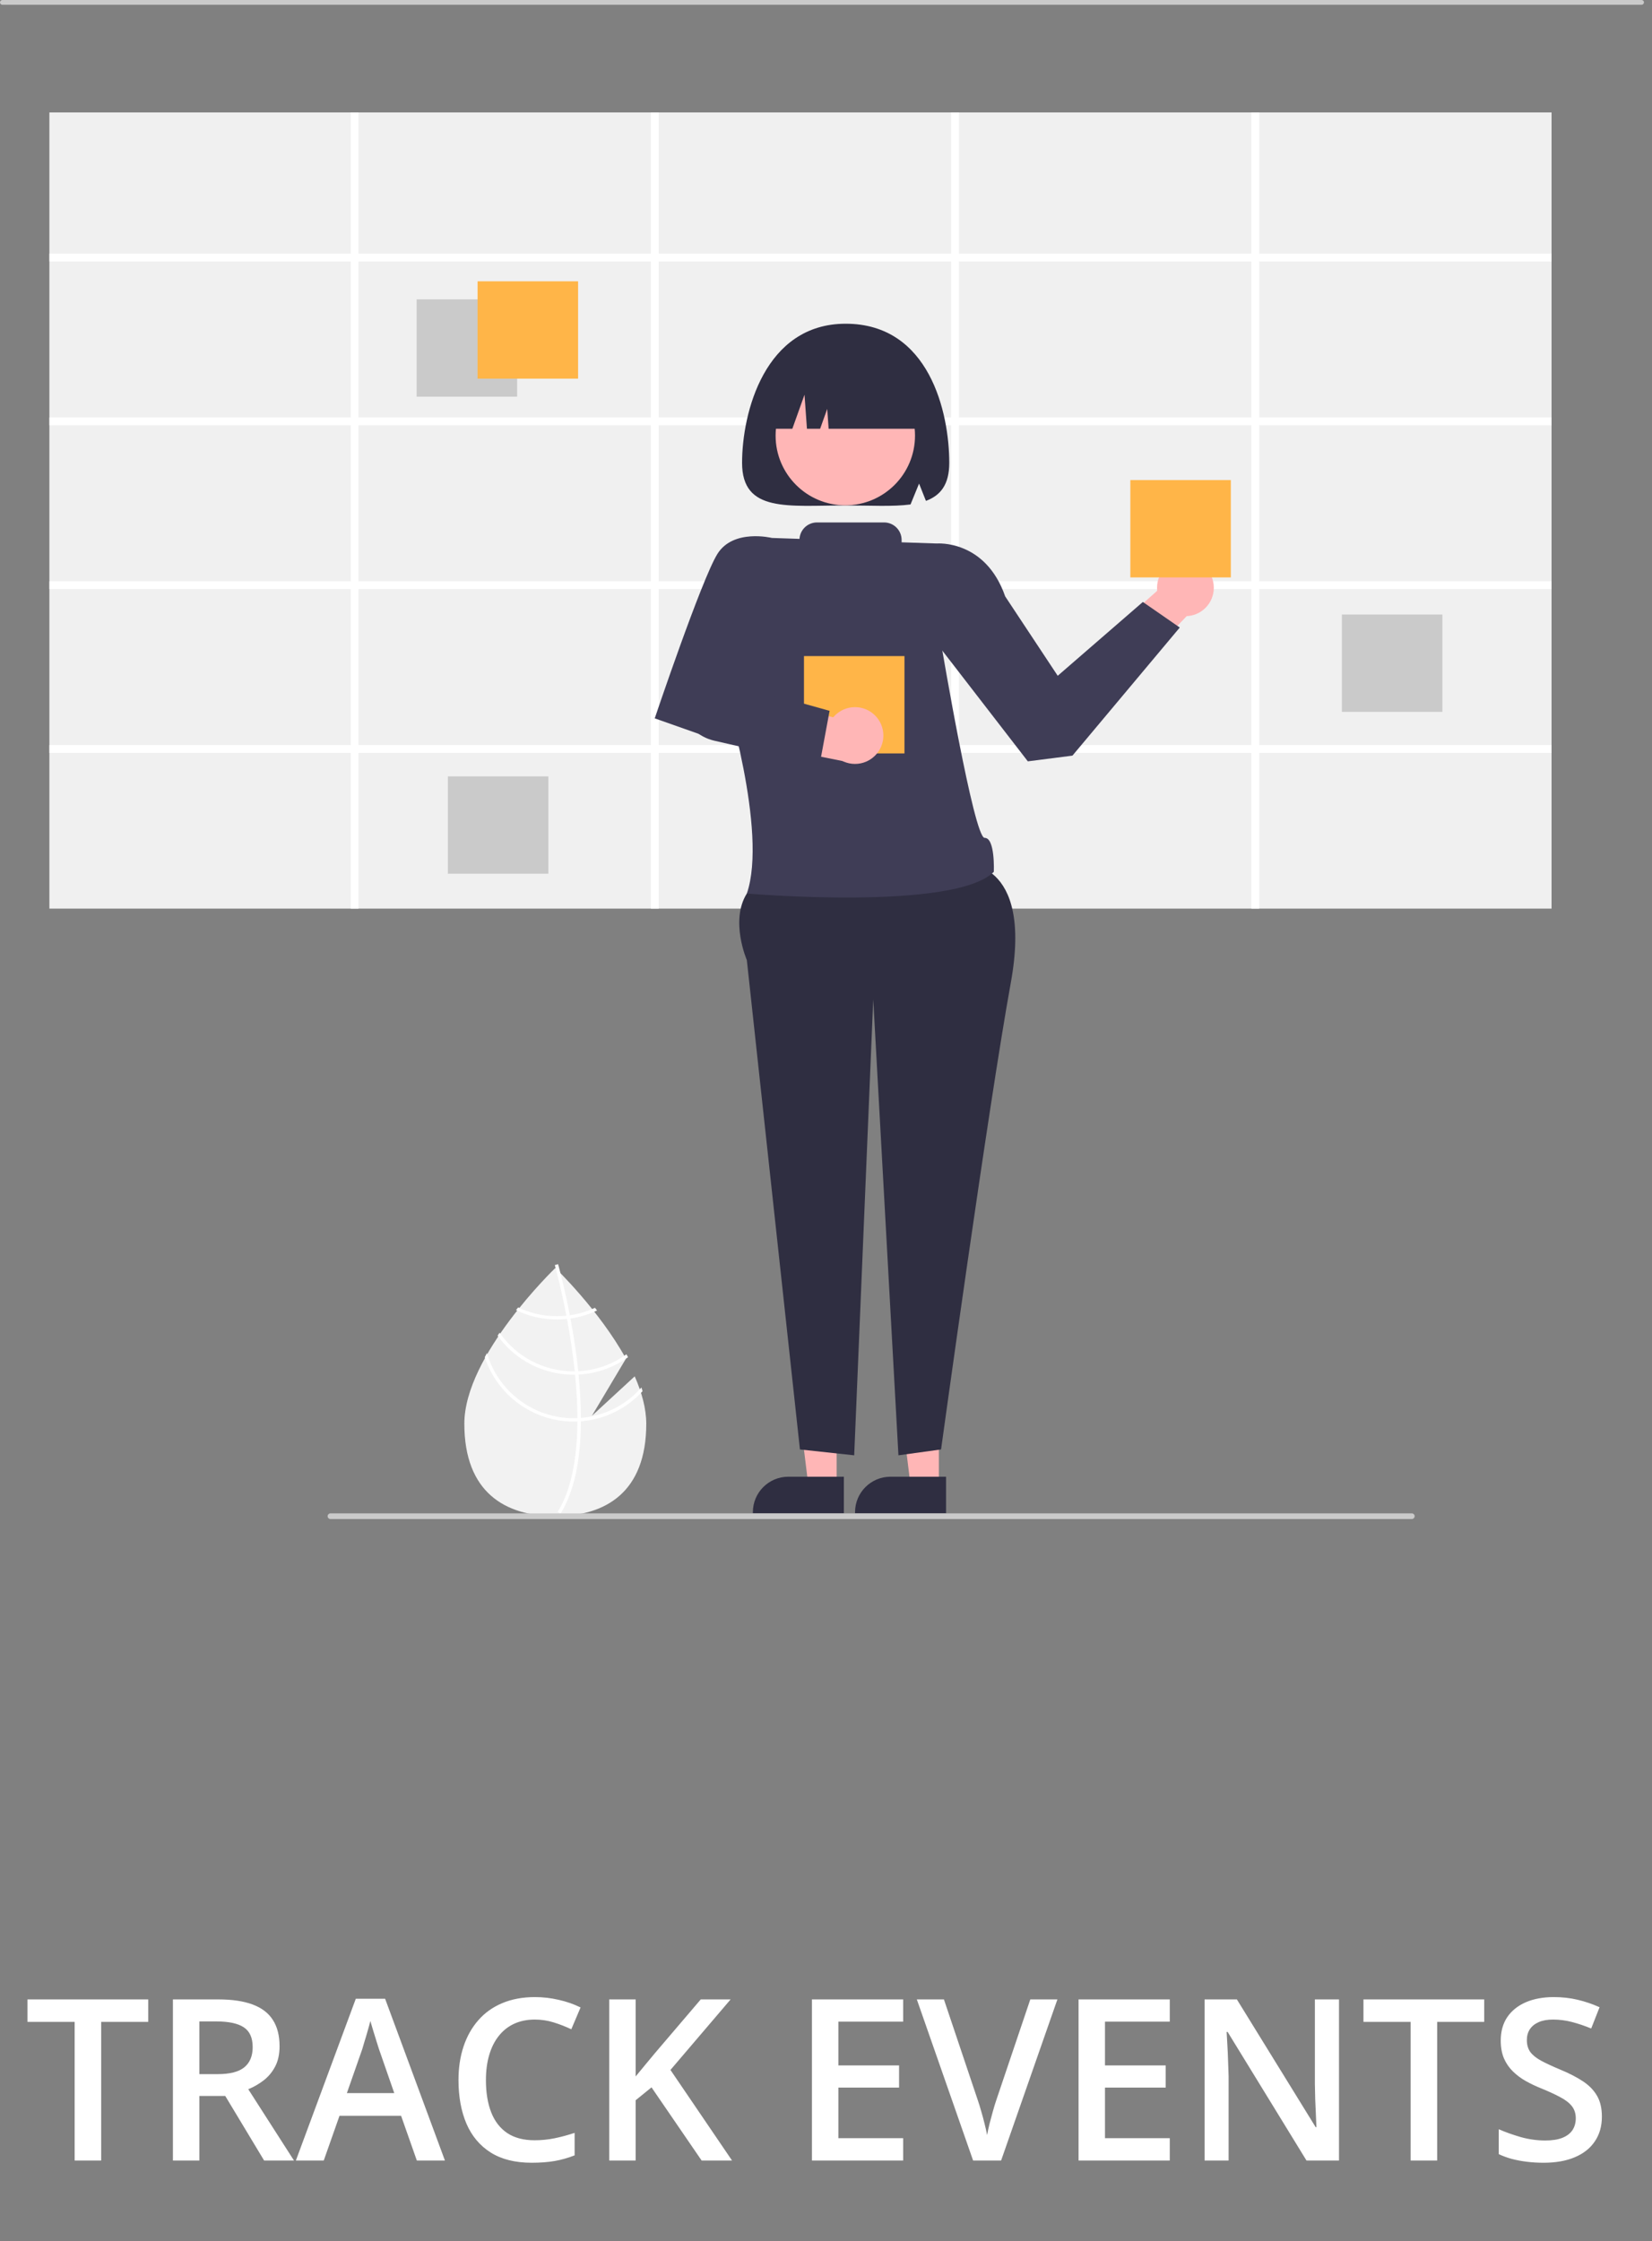 <svg width="205" height="278" viewBox="0 0 205 278" fill="none" xmlns="http://www.w3.org/2000/svg">
<rect x="0" y="0" width="205" height="278" fill="#808080" stroke="none"/>
<path d="M12.557 268H9.262V250.801H3.41V248.012H18.395V250.801H12.557V268ZM27.076 248.012C28.799 248.012 30.221 248.221 31.342 248.641C32.472 249.06 33.31 249.698 33.857 250.555C34.413 251.411 34.691 252.501 34.691 253.822C34.691 254.807 34.509 255.645 34.145 256.338C33.78 257.031 33.301 257.605 32.709 258.061C32.117 258.516 31.483 258.881 30.809 259.154L36.482 268H32.777L27.951 259.988H24.738V268H21.457V248.012H27.076ZM26.857 250.746H24.738V257.281H27.008C28.53 257.281 29.633 256.999 30.316 256.434C31.009 255.868 31.355 255.035 31.355 253.932C31.355 252.774 30.986 251.954 30.248 251.471C29.519 250.988 28.389 250.746 26.857 250.746ZM51.727 268L49.772 262.449H42.129L40.174 268H36.715L44.152 247.93H47.789L55.213 268H51.727ZM48.924 259.633L47.023 254.164C46.95 253.927 46.846 253.594 46.709 253.166C46.572 252.729 46.435 252.286 46.299 251.84C46.162 251.384 46.048 251.001 45.957 250.691C45.866 251.065 45.752 251.484 45.615 251.949C45.488 252.405 45.36 252.833 45.232 253.234C45.114 253.635 45.023 253.945 44.959 254.164L43.045 259.633H48.924ZM66.369 250.514C65.412 250.514 64.555 250.687 63.799 251.033C63.051 251.38 62.418 251.881 61.898 252.537C61.379 253.184 60.982 253.973 60.709 254.902C60.435 255.823 60.299 256.862 60.299 258.02C60.299 259.569 60.518 260.904 60.955 262.025C61.393 263.137 62.058 263.994 62.951 264.596C63.844 265.188 64.975 265.484 66.342 265.484C67.189 265.484 68.014 265.402 68.816 265.238C69.618 265.074 70.448 264.851 71.305 264.568V267.357C70.493 267.676 69.673 267.909 68.844 268.055C68.014 268.201 67.057 268.273 65.973 268.273C63.931 268.273 62.236 267.85 60.887 267.002C59.547 266.154 58.544 264.96 57.879 263.42C57.223 261.88 56.895 260.075 56.895 258.006C56.895 256.493 57.104 255.107 57.523 253.85C57.943 252.592 58.553 251.507 59.355 250.596C60.158 249.675 61.147 248.969 62.322 248.477C63.507 247.975 64.861 247.725 66.383 247.725C67.385 247.725 68.37 247.839 69.336 248.066C70.311 248.285 71.213 248.6 72.043 249.01L70.894 251.717C70.202 251.389 69.477 251.106 68.721 250.869C67.964 250.632 67.18 250.514 66.369 250.514ZM90.842 268H87.068L80.848 258.922L78.879 260.521V268H75.598V248.012H78.879V257.568C79.28 257.076 79.686 256.584 80.096 256.092C80.506 255.6 80.916 255.107 81.326 254.615L86.959 248.012H90.664L83.199 256.762L90.842 268ZM112.074 268H100.754V248.012H112.074V250.773H104.035V256.201H111.568V258.949H104.035V265.225H112.074V268ZM131.215 248.012L124.229 268H120.756L113.77 248.012H117.133L121.344 260.535C121.471 260.9 121.608 261.342 121.754 261.861C121.909 262.381 122.05 262.905 122.178 263.434C122.314 263.962 122.419 264.432 122.492 264.842C122.565 264.432 122.665 263.962 122.793 263.434C122.93 262.905 123.071 262.381 123.217 261.861C123.363 261.342 123.499 260.895 123.627 260.521L127.852 248.012H131.215ZM145.16 268H133.84V248.012H145.16V250.773H137.121V256.201H144.654V258.949H137.121V265.225H145.16V268ZM166.16 268H162.127L152.338 252.045H152.215C152.251 252.583 152.283 253.152 152.311 253.754C152.347 254.355 152.374 254.975 152.393 255.613C152.42 256.251 152.443 256.898 152.461 257.555V268H149.48V248.012H153.486L163.262 263.857H163.357C163.339 263.393 163.316 262.859 163.289 262.258C163.262 261.656 163.234 261.036 163.207 260.398C163.189 259.751 163.175 259.127 163.166 258.525V248.012H166.16V268ZM178.342 268H175.047V250.801H169.195V248.012H184.18V250.801H178.342V268ZM198.781 262.559C198.781 263.743 198.49 264.764 197.906 265.621C197.332 266.478 196.503 267.134 195.418 267.59C194.342 268.046 193.057 268.273 191.562 268.273C190.833 268.273 190.136 268.232 189.471 268.15C188.805 268.068 188.176 267.95 187.584 267.795C187.001 267.631 186.467 267.435 185.984 267.207V264.117C186.796 264.473 187.702 264.796 188.705 265.088C189.708 265.37 190.729 265.512 191.768 265.512C192.615 265.512 193.317 265.402 193.873 265.184C194.438 264.956 194.857 264.637 195.131 264.227C195.404 263.807 195.541 263.32 195.541 262.764C195.541 262.171 195.382 261.67 195.062 261.26C194.743 260.85 194.26 260.476 193.613 260.139C192.975 259.792 192.173 259.423 191.207 259.031C190.551 258.767 189.922 258.466 189.32 258.129C188.728 257.792 188.199 257.395 187.734 256.939C187.27 256.484 186.9 255.946 186.627 255.326C186.363 254.697 186.23 253.959 186.23 253.111C186.23 251.981 186.499 251.015 187.037 250.213C187.584 249.411 188.35 248.796 189.334 248.367C190.327 247.939 191.485 247.725 192.807 247.725C193.855 247.725 194.839 247.834 195.76 248.053C196.689 248.271 197.601 248.581 198.494 248.982L197.455 251.621C196.635 251.284 195.837 251.015 195.062 250.814C194.297 250.614 193.513 250.514 192.711 250.514C192.018 250.514 191.43 250.618 190.947 250.828C190.464 251.038 190.095 251.334 189.84 251.717C189.594 252.09 189.471 252.537 189.471 253.057C189.471 253.64 189.612 254.132 189.895 254.533C190.186 254.925 190.633 255.285 191.234 255.613C191.845 255.941 192.629 256.306 193.586 256.707C194.689 257.163 195.623 257.641 196.389 258.143C197.163 258.644 197.756 259.245 198.166 259.947C198.576 260.64 198.781 261.51 198.781 262.559Z" fill="white"/>
<path d="M78.763 170.725L73.452 175.617L77.675 168.534C74.35 162.501 68.909 157.289 68.909 157.289C68.909 157.289 57.621 168.101 57.621 176.603C57.621 185.105 62.675 188.07 68.909 188.07C75.143 188.07 80.197 185.102 80.197 176.603C80.193 174.708 79.633 172.701 78.763 170.725Z" fill="#F2F2F2"/>
<path d="M72.086 175.88V176.299C72.062 181.17 71.241 184.97 69.628 187.643C69.607 187.682 69.579 187.72 69.558 187.759L69.378 187.65L69.205 187.541C70.995 184.653 71.625 180.567 71.65 176.32C71.653 176.183 71.653 176.045 71.653 175.904C71.646 174.105 71.537 172.287 71.361 170.519C71.347 170.382 71.333 170.245 71.319 170.104C71.076 167.772 70.72 165.546 70.361 163.609C70.336 163.472 70.308 163.335 70.283 163.201C69.66 159.929 69.022 157.559 68.878 157.034C68.86 156.971 68.85 156.935 68.85 156.925L69.047 156.868L69.05 156.865L69.251 156.809C69.255 156.816 69.29 156.935 69.346 157.154C69.568 157.974 70.146 160.204 70.713 163.145C70.737 163.278 70.766 163.416 70.79 163.55C71.086 165.12 71.371 166.874 71.6 168.716C71.657 169.178 71.709 169.635 71.755 170.086C71.773 170.224 71.787 170.364 71.797 170.502C71.981 172.418 72.079 174.21 72.086 175.88Z" fill="white"/>
<path d="M70.702 163.151C70.565 163.169 70.42 163.19 70.279 163.204C69.892 163.243 69.501 163.264 69.11 163.264C67.444 163.268 65.8 162.894 64.299 162.176C64.211 162.285 64.127 162.394 64.035 162.507C65.617 163.278 67.353 163.68 69.11 163.676C69.526 163.676 69.945 163.655 70.361 163.609C70.501 163.595 70.642 163.577 70.783 163.556C71.931 163.391 73.044 163.053 74.09 162.556C74.002 162.443 73.914 162.331 73.83 162.222C72.836 162.683 71.783 162.996 70.702 163.151Z" fill="white"/>
<path d="M71.745 170.092C71.601 170.099 71.46 170.106 71.316 170.106C71.273 170.109 71.228 170.109 71.182 170.109C67.519 170.109 64.089 168.317 61.996 165.312C61.912 165.436 61.831 165.556 61.75 165.682C63.93 168.722 67.441 170.525 71.182 170.525C71.238 170.525 71.298 170.525 71.354 170.521C71.499 170.518 71.643 170.514 71.784 170.507C73.999 170.395 76.133 169.644 77.933 168.352C77.866 168.229 77.799 168.109 77.733 167.986C75.989 169.254 73.904 169.986 71.745 170.092Z" fill="white"/>
<path d="M72.088 175.881C71.944 175.895 71.799 175.902 71.651 175.909C71.496 175.916 71.341 175.92 71.183 175.92C66.203 175.913 61.822 172.627 60.427 167.848C60.332 168.017 60.24 168.182 60.152 168.351C61.723 173.113 66.171 176.332 71.183 176.335C71.338 176.335 71.493 176.332 71.648 176.325C71.796 176.321 71.94 176.311 72.085 176.304C75.018 176.075 77.751 174.74 79.738 172.567C79.695 172.412 79.643 172.261 79.593 172.109C77.681 174.293 74.987 175.645 72.088 175.881Z" fill="white"/>
<path d="M203.704 0.592H0.296C0.13 0.592 0 0.458 0 0.296C0 0.134 0.13 0.004 0.296 0H203.708C203.87 0 204.004 0.134 204.004 0.296C204 0.458 203.866 0.592 203.704 0.592Z" fill="#CACACA"/>
<path d="M192.537 13.945H6.129V112.707H192.537V13.945Z" fill="#F0F0F0"/>
<path d="M192.537 32.432V31.463H156.251V13.945H155.282V31.463H118.996V13.945H118.027V31.463H81.741V13.945H80.772V31.463H44.486V13.945H43.518V31.463H6.129V32.432H43.518V51.785H6.129V52.753H43.518V72.106H6.129V73.075H43.518V92.424H6.129V93.393H43.518V112.707H44.486V93.393H80.772V112.707H81.741V93.393H118.027V112.707H118.996V93.393H155.282V112.707H156.251V93.393H192.537V92.424H156.251V73.075H192.537V72.106H156.251V52.753H192.537V51.785H156.251V32.432H192.537ZM80.772 92.424H44.486V73.075H80.772V92.424ZM80.772 72.106H44.486V52.753H80.772V72.106ZM80.772 51.785H44.486V32.432H80.772V51.785ZM118.027 92.424H81.741V73.075H118.027V92.424ZM118.027 72.106H81.741V52.753H118.027V72.106ZM118.027 51.785H81.741V32.432H118.027V51.785ZM155.282 92.424H118.996V73.075H155.282V92.424ZM155.282 72.106H118.996V52.753H155.282V72.106ZM155.282 51.785H118.996V32.432H155.282V51.785Z" fill="white"/>
<path d="M64.174 37.133H51.703V49.206H64.174V37.133Z" fill="#CACACA"/>
<path d="M178.989 76.227H166.518V88.3H178.989V76.227Z" fill="#CACACA"/>
<path d="M68.047 96.305H55.576V108.378H68.047V96.305Z" fill="#CACACA"/>
<path d="M71.735 34.895H59.264V46.968H71.735V34.895Z" fill="#FFB548"/>
<path d="M130.355 85.081L145.155 71.894L149.518 74.057L131.771 92.674L130.355 85.081Z" fill="#FFB6B6"/>
<path d="M147.102 76.431C149.047 76.431 150.624 74.854 150.624 72.909C150.624 70.963 149.047 69.387 147.102 69.387C145.157 69.387 143.58 70.963 143.58 72.909C143.58 74.854 145.157 76.431 147.102 76.431Z" fill="#FFB6B6"/>
<path d="M116.504 184.323H113L111.334 170.816H116.504V184.323Z" fill="#FFB6B6"/>
<path d="M117.397 187.716H106.105V187.571C106.105 185.145 108.074 183.176 110.501 183.176H117.397V187.716Z" fill="#2F2E41"/>
<path d="M103.824 184.323H100.32L98.654 170.816H103.824V184.323Z" fill="#FFB6B6"/>
<path d="M104.717 187.716H93.426V187.571C93.426 185.145 95.394 183.176 97.821 183.176H104.717V187.716Z" fill="#2F2E41"/>
<path d="M119.445 107.114C119.445 107.114 128.25 106.41 125.432 121.906C122.615 137.403 116.779 179.793 116.779 179.793L111.489 180.522L108.362 123.974L105.999 180.522L99.265 179.793L92.675 119.089C92.675 119.089 90.558 114.207 92.675 110.837C94.792 107.466 119.445 107.114 119.445 107.114Z" fill="#2F2E41"/>
<path d="M113.811 68.729L116.255 67.418C116.255 67.418 122.277 66.904 124.736 73.98L131.255 83.827L141.82 74.67L146.399 77.84L133.082 93.731L127.546 94.439L115.572 78.942L113.811 68.729Z" fill="#3F3D56"/>
<path d="M104.941 40.156C94.896 40.156 92.086 51.19 92.086 57.414C92.086 63.637 97.841 62.697 104.941 62.697C107.987 62.697 110.787 62.869 112.989 62.573L114.049 59.985L114.901 62.13C116.708 61.464 117.796 60.115 117.796 57.414C117.796 51.187 115.331 40.156 104.941 40.156Z" fill="#2F2E41"/>
<path d="M104.896 62.682C109.673 62.682 113.546 58.81 113.546 54.033C113.546 49.255 109.673 45.383 104.896 45.383C100.119 45.383 96.246 49.255 96.246 54.033C96.246 58.81 100.119 62.682 104.896 62.682Z" fill="#FFB6B6"/>
<path d="M94.902 53.188H98.322L99.833 48.962L100.136 53.188H101.77L102.651 50.723L102.827 53.188H114.977C114.977 48.131 110.878 44.031 105.82 44.031H104.059C99.002 44.031 94.902 48.131 94.902 53.188Z" fill="#2F2E41"/>
<path d="M152.737 59.551H140.266V71.624H152.737V59.551Z" fill="#FFB548"/>
<path d="M122.182 103.93C120.855 103.947 116.854 80.21 116.854 80.21L116.255 67.418L111.884 67.27V66.981C111.884 65.78 110.909 64.805 109.708 64.805H101.382C100.234 64.805 99.283 65.699 99.212 66.844L95.786 66.728L89.848 85.588C89.848 85.588 95.317 103.113 92.679 110.836C92.679 110.836 118.403 113.044 123.327 108.142C123.323 108.145 123.51 103.912 122.182 103.93Z" fill="#3F3D56"/>
<path d="M97.259 69.077L95.787 66.728C95.787 66.728 90.993 65.544 89.021 68.718C87.049 71.891 81.248 89.106 81.248 89.106L87.235 91.219L94.029 81.692L97.259 69.077Z" fill="#3F3D56"/>
<path d="M112.237 81.383H99.766V93.456H112.237V81.383Z" fill="#FFB548"/>
<path d="M90.197 85.751L85.858 85.293C84.861 87.42 85.777 89.956 87.904 90.953C88.214 91.097 88.542 91.206 88.876 91.273L106.042 94.7L104.253 89.185L90.197 85.751Z" fill="#FFB6B6"/>
<path d="M106.098 94.759C108.043 94.759 109.62 93.182 109.62 91.237C109.62 89.292 108.043 87.715 106.098 87.715C104.153 87.715 102.576 89.292 102.576 91.237C102.576 93.182 104.153 94.759 106.098 94.759Z" fill="#FFB6B6"/>
<path d="M101.703 94.866L88.626 91.876C86.7 91.428 85.143 90.009 84.53 88.128L84.002 86.498L87.397 83.828L102.946 88.174L101.703 94.866Z" fill="#3F3D56"/>
<path d="M175.193 188.427H41.008C40.815 188.427 40.656 188.269 40.656 188.075C40.656 187.881 40.815 187.723 41.008 187.723H175.193C175.387 187.723 175.546 187.881 175.546 188.075C175.546 188.269 175.387 188.427 175.193 188.427Z" fill="#CACACA"/>
</svg>
